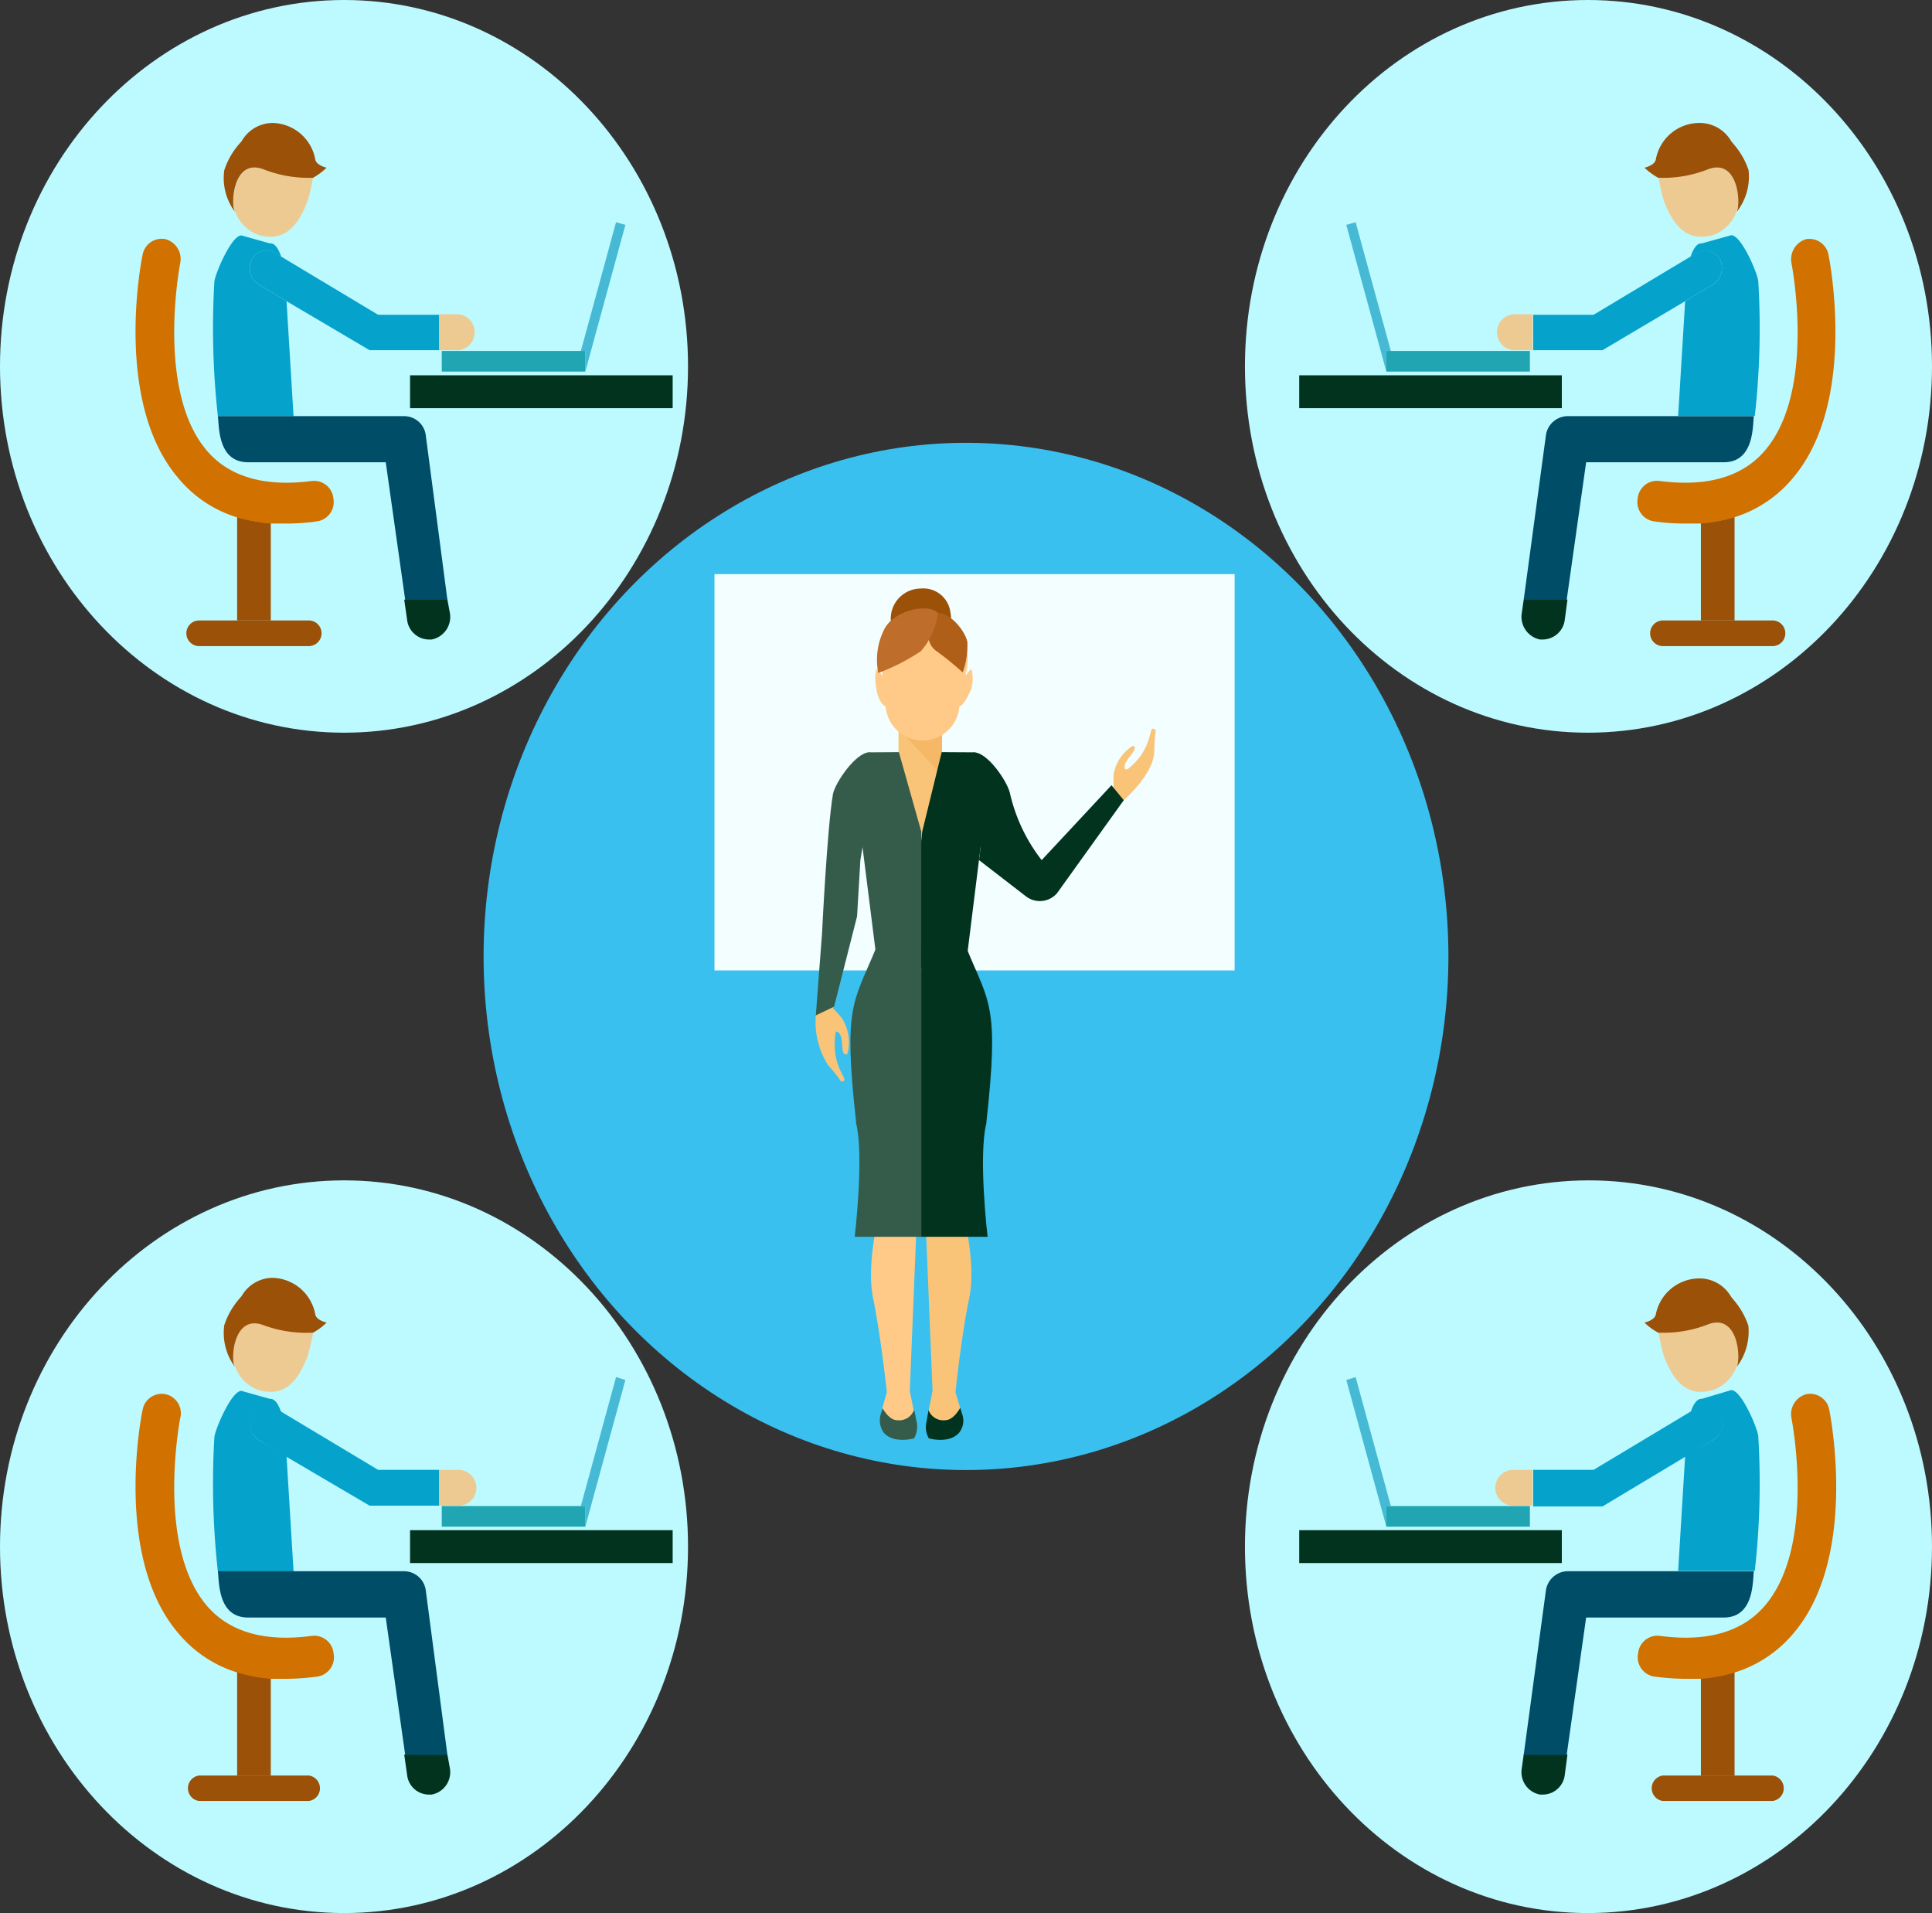 <svg xmlns="http://www.w3.org/2000/svg" viewBox="0 0 99.32 98.33"><rect x="0" y="0" width="99.32" height="98.33" fill="#333333" stroke="none"/><defs><style>.cls-1{fill:#bcfaff;}.cls-2{fill:#9b5107;}.cls-3{fill:#05a2cc;}.cls-4{fill:#02331e;}.cls-5{fill:#004d68;}.cls-6{fill:#46bad4;}.cls-7{fill:#22a5b2;}.cls-8{fill:#d07100;}.cls-9{fill:#eeca93;}.cls-10{fill:#3ac0ef;}.cls-11{fill:#f2feff;}.cls-12{fill:#f9c478;}.cls-13{fill:#f4b867;}.cls-14{fill:#ffc988;}.cls-15{fill:#355c4b;}.cls-16{fill:#af5f17;}.cls-17{fill:#bf6d2b;}</style></defs><g id="Camada_2" data-name="Camada 2"><g id="Layer_1" data-name="Layer 1"><path class="cls-1" d="M35.37,18.83c0,10.4-7.91,18.83-17.68,18.83S0,29.23,0,18.83,7.92,0,17.69,0,35.37,8.43,35.37,18.83Z"/><path class="cls-2" d="M12.19,31.89h1.73v-5a8.55,8.55,0,0,1-1.73-.32Z"/><path class="cls-2" d="M10.24,31.89a.66.66,0,0,0,0,1.32h5.63a.66.66,0,0,0,0-1.32H10.24Z"/><path class="cls-3" d="M15.09,21.38l-.36-5.9-1.46-.88a1,1,0,0,1-.33-1.26A.84.84,0,0,1,14.12,13l.34.2c-.13-.38-.32-.72-.59-.69l-1.46-.41c-.52,0-1.36,2-1.39,2.38a41.26,41.26,0,0,0,.18,6.91h3.89Z"/><path class="cls-4" d="M23,30.82H20.78l.15,1.05a1.14,1.14,0,0,0,1.1,1h.16a1.18,1.18,0,0,0,.94-1.35Z"/><path class="cls-5" d="M21.89,22.39a1.12,1.12,0,0,0-1.1-1H11.2c.07.56,0,2.34,1.52,2.37h7.11l1,7.07H23Z"/><rect class="cls-4" x="21.08" y="19.29" width="13.5" height="1.69"/><polygon class="cls-6" points="29.86 18.04 30.09 18.04 30.09 19.1 30.09 19.1 32.15 11.56 31.67 11.42 29.86 18.04"/><polygon class="cls-7" points="29.86 18.04 22.71 18.04 22.71 19.1 30.09 19.1 30.09 19.1 30.09 18.04 29.86 18.04"/><path class="cls-8" d="M16.05,24.72c-2.43.32-4.25-.2-5.41-1.55C8,20.09,9.25,13.61,9.26,13.55a1.06,1.06,0,0,0-.76-1.26,1,1,0,0,0-1.17.81c-.07.31-1.5,7.6,1.85,11.49a6.32,6.32,0,0,0,3,2,8.55,8.55,0,0,0,1.73.32c.26,0,.52,0,.79,0a11,11,0,0,0,1.58-.11,1,1,0,0,0,.86-1.17A1,1,0,0,0,16.05,24.72Z"/><path class="cls-9" d="M12.38,7.26a1.07,1.07,0,0,0-.14.16Z"/><path class="cls-9" d="M13.52,8.69c-1.3-.46-1.59,1.16-1.51,1.91a2,2,0,0,0,1.26,1.47,1.63,1.63,0,0,0,.3.07h0c1,.17,1.71-.39,2.25-1.83a11.31,11.31,0,0,0,.26-1.11s0-.07,0-.1l-.09,0A6.38,6.38,0,0,1,13.52,8.69Z"/><path class="cls-2" d="M12.08,10.89A.81.81,0,0,1,12,10.6c-.08-.75.21-2.37,1.51-1.91A6.38,6.38,0,0,0,16,9.14l.09,0a3.45,3.45,0,0,0,.7-.52s-.51-.11-.58-.41A2.28,2.28,0,0,0,14,6.32a1.85,1.85,0,0,0-1.58.94h0l-.14.16a3.85,3.85,0,0,0-.75,1.33A2.89,2.89,0,0,0,12.08,10.89Z"/><path class="cls-9" d="M23.57,18a.93.93,0,0,0,0-1.85h-1V18Z"/><path class="cls-3" d="M12.94,13.34a1,1,0,0,0,.33,1.26l1.46.88L19,18h3.57V16.18H19.44l-5-3-.34-.2A.84.84,0,0,0,12.94,13.34Z"/><path class="cls-1" d="M99.32,18.83c0,10.4-7.92,18.83-17.69,18.83S64,29.23,64,18.83,71.86,0,81.63,0,99.32,8.43,99.32,18.83Z"/><path class="cls-2" d="M89.17,31.89H87.44v-5a8.43,8.43,0,0,0,1.73-.32Z"/><path class="cls-2" d="M91.12,31.89a.66.66,0,0,1,0,1.32H85.49a.66.66,0,0,1,0-1.32h5.63Z"/><path class="cls-3" d="M86.27,21.38l.36-5.9,1.46-.88a1,1,0,0,0,.33-1.26A.84.84,0,0,0,87.24,13l-.33.2c.12-.38.32-.72.58-.69L89,12.09c.53,0,1.37,2,1.39,2.38a40.19,40.19,0,0,1-.18,6.91H86.27Z"/><path class="cls-4" d="M78.33,30.82h2.25l-.14,1.05a1.15,1.15,0,0,1-1.11,1h-.16a1.19,1.19,0,0,1-.94-1.35Z"/><path class="cls-5" d="M79.47,22.39a1.14,1.14,0,0,1,1.1-1h9.59c-.06.56,0,2.34-1.51,2.37H81.54l-1,7.07H78.33Z"/><rect class="cls-4" x="66.79" y="19.29" width="13.5" height="1.69"/><polygon class="cls-6" points="71.5 18.04 71.27 18.04 71.27 19.1 71.27 19.1 69.21 11.56 69.69 11.42 71.5 18.04"/><polygon class="cls-7" points="71.5 18.04 78.65 18.04 78.65 19.1 71.27 19.1 71.27 19.1 71.27 18.04 71.5 18.04"/><path class="cls-8" d="M85.31,24.72c2.43.32,4.25-.2,5.41-1.55,2.66-3.08,1.39-9.56,1.38-9.62a1.08,1.08,0,0,1,.76-1.26A1,1,0,0,1,94,13.1c.06.31,1.49,7.6-1.85,11.49a6.35,6.35,0,0,1-3,2,8.43,8.43,0,0,1-1.73.32q-.39,0-.78,0a11,11,0,0,1-1.59-.11,1,1,0,0,1-.86-1.17A1,1,0,0,1,85.31,24.72Z"/><path class="cls-9" d="M89,7.26a1,1,0,0,1,.13.16Z"/><path class="cls-9" d="M87.84,8.69c1.3-.46,1.59,1.16,1.51,1.91a2,2,0,0,1-1.26,1.47,1.46,1.46,0,0,1-.3.07h0c-1,.17-1.72-.39-2.26-1.83a9.42,9.42,0,0,1-.25-1.11.34.34,0,0,1,0-.1l.09,0A6.31,6.31,0,0,0,87.84,8.69Z"/><path class="cls-2" d="M89.28,10.89a.81.81,0,0,0,.07-.29c.08-.75-.21-2.37-1.51-1.91a6.31,6.31,0,0,1-2.5.45l-.09,0a3.32,3.32,0,0,1-.71-.52s.51-.11.58-.41A2.28,2.28,0,0,1,87.4,6.32,1.87,1.87,0,0,1,89,7.26h0l.13.16a3.85,3.85,0,0,1,.76,1.33A2.92,2.92,0,0,1,89.28,10.89Z"/><path class="cls-9" d="M77.79,18a.93.93,0,0,1,0-1.85h1V18Z"/><path class="cls-3" d="M88.42,13.34a1,1,0,0,1-.33,1.26l-1.46.88L82.38,18H78.82V16.18h3.1l5-3,.33-.2A.84.84,0,0,1,88.42,13.34Z"/><path class="cls-1" d="M35.37,79.5c0,10.4-7.91,18.83-17.68,18.83S0,89.9,0,79.5,7.92,60.67,17.69,60.67,35.37,69.1,35.37,79.5Z"/><path class="cls-2" d="M12.19,91.26h1.73v-5a7.91,7.91,0,0,1-1.73-.33Z"/><path class="cls-2" d="M10.24,91.26a.66.66,0,0,0,0,1.31h5.63a.66.66,0,0,0,0-1.31H10.24Z"/><path class="cls-3" d="M15.09,80.74l-.36-5.9L13.27,74a1,1,0,0,1-.33-1.25.84.84,0,0,1,1.18-.36l.34.21c-.13-.39-.32-.72-.59-.7l-1.46-.41c-.52,0-1.36,2-1.39,2.39a41.13,41.13,0,0,0,.18,6.9h3.89Z"/><path class="cls-4" d="M23,90.18H20.78l.15,1.06a1.13,1.13,0,0,0,1.1,1h.16a1.17,1.17,0,0,0,.94-1.34Z"/><path class="cls-5" d="M21.89,81.76a1.13,1.13,0,0,0-1.1-1H11.2c.07.57,0,2.35,1.52,2.38h7.11l1,7.06H23Z"/><rect class="cls-4" x="21.08" y="78.65" width="13.5" height="1.69"/><polygon class="cls-6" points="29.86 77.41 30.09 77.41 30.09 78.47 30.09 78.47 32.15 70.93 31.67 70.78 29.86 77.41"/><polygon class="cls-7" points="29.86 77.41 22.71 77.41 22.71 78.47 30.09 78.47 30.09 78.47 30.09 77.41 29.86 77.41"/><path class="cls-8" d="M16.05,84.08c-2.43.33-4.25-.19-5.41-1.54C8,79.45,9.25,73,9.26,72.91a1,1,0,0,0-.76-1.25,1,1,0,0,0-1.17.81c-.07.31-1.5,7.6,1.85,11.49a6.38,6.38,0,0,0,3,2,7.91,7.91,0,0,0,1.73.33c.26,0,.52,0,.79,0a12.6,12.6,0,0,0,1.58-.11A1,1,0,0,0,17.15,85,1,1,0,0,0,16.05,84.08Z"/><path class="cls-9" d="M12.38,66.62l-.14.16Z"/><path class="cls-9" d="M13.52,68.06c-1.3-.46-1.59,1.16-1.51,1.9a2,2,0,0,0,1.26,1.48l.3.07h0c1,.18,1.71-.38,2.25-1.82,0,0,.22-.79.26-1.11,0,0,0-.07,0-.11l-.09,0A6.33,6.33,0,0,1,13.52,68.06Z"/><path class="cls-2" d="M12.08,70.26A.88.88,0,0,1,12,70c-.08-.74.21-2.36,1.51-1.9A6.33,6.33,0,0,0,16,68.5l.09,0a3.1,3.1,0,0,0,.7-.52s-.51-.11-.58-.41A2.29,2.29,0,0,0,14,65.68a1.85,1.85,0,0,0-1.58.94h0l-.14.16a4,4,0,0,0-.75,1.33A2.93,2.93,0,0,0,12.08,70.26Z"/><path class="cls-9" d="M23.57,77.39a.92.92,0,0,0,0-1.84h-1v1.84Z"/><path class="cls-3" d="M12.94,72.71A1,1,0,0,0,13.27,74l1.46.88L19,77.39h3.57V75.55H19.44l-5-3-.34-.21A.84.84,0,0,0,12.94,72.71Z"/><path class="cls-1" d="M99.32,79.5c0,10.4-7.92,18.83-17.69,18.83S64,89.9,64,79.5s7.91-18.83,17.68-18.83S99.32,69.1,99.32,79.5Z"/><path class="cls-2" d="M89.17,91.26H87.44v-5a7.8,7.8,0,0,0,1.73-.33Z"/><path class="cls-2" d="M91.12,91.26a.66.66,0,0,1,0,1.31H85.49a.66.66,0,0,1,0-1.31h5.63Z"/><path class="cls-3" d="M86.27,80.74l.36-5.9L88.09,74a.94.94,0,0,0,.33-1.25.84.84,0,0,0-1.18-.36l-.33.21c.12-.39.32-.72.58-.7L89,71.45c.53,0,1.37,2,1.39,2.39a40.06,40.06,0,0,1-.18,6.9H86.27Z"/><path class="cls-4" d="M78.33,90.18h2.25l-.14,1.06a1.14,1.14,0,0,1-1.11,1h-.16a1.17,1.17,0,0,1-.94-1.34Z"/><path class="cls-5" d="M79.47,81.76a1.15,1.15,0,0,1,1.1-1h9.59c-.06.57,0,2.35-1.51,2.38H81.54l-1,7.06H78.33Z"/><rect class="cls-4" x="66.79" y="78.65" width="13.5" height="1.69"/><polygon class="cls-6" points="71.5 77.41 71.27 77.41 71.27 78.47 71.27 78.47 69.21 70.93 69.69 70.78 71.5 77.41"/><polygon class="cls-7" points="71.5 77.41 78.65 77.41 78.65 78.47 71.27 78.47 71.27 78.47 71.27 77.41 71.5 77.41"/><path class="cls-8" d="M85.31,84.08c2.43.33,4.25-.19,5.41-1.54,2.66-3.09,1.39-9.56,1.38-9.63a1.06,1.06,0,0,1,.76-1.25,1,1,0,0,1,1.18.81c.06.31,1.49,7.6-1.85,11.49a6.41,6.41,0,0,1-3,2,7.8,7.8,0,0,1-1.73.33q-.39,0-.78,0a12.63,12.63,0,0,1-1.59-.11A1,1,0,0,1,84.21,85,1,1,0,0,1,85.31,84.08Z"/><path class="cls-9" d="M89,66.62a1.83,1.83,0,0,1,.13.16Z"/><path class="cls-9" d="M87.84,68.06c1.3-.46,1.59,1.16,1.51,1.9a2,2,0,0,1-1.26,1.48l-.3.07h0c-1,.18-1.72-.38-2.26-1.82a10.51,10.51,0,0,1-.25-1.11.41.41,0,0,1,0-.11.16.16,0,0,0,.09,0A6.26,6.26,0,0,0,87.84,68.06Z"/><path class="cls-2" d="M89.28,70.26a.88.88,0,0,0,.07-.3c.08-.74-.21-2.36-1.51-1.9a6.26,6.26,0,0,1-2.5.44.16.16,0,0,1-.09,0,3,3,0,0,1-.71-.52s.51-.11.58-.41a2.29,2.29,0,0,1,2.28-1.86,1.87,1.87,0,0,1,1.59.94h0l.13.16a4,4,0,0,1,.76,1.33A3,3,0,0,1,89.28,70.26Z"/><path class="cls-9" d="M77.79,77.39a.92.92,0,0,1,0-1.84h1v1.84Z"/><path class="cls-3" d="M88.42,72.71A.94.94,0,0,1,88.09,74l-1.46.88-4.25,2.55H78.82V75.55h3.1l5-3,.33-.21A.84.84,0,0,1,88.42,72.71Z"/><ellipse class="cls-10" cx="49.66" cy="49.16" rx="24.8" ry="26.4"/><rect class="cls-11" x="36.73" y="29.51" width="26.74" height="20.37"/><path class="cls-2" d="M48.86,31.49a1.55,1.55,0,1,1-1.52-1.24A1.4,1.4,0,0,1,48.86,31.49Z"/><polygon class="cls-12" points="46.19 37.45 46.19 40.03 47.38 43.04 48.43 40.03 48.43 38.97 48.02 39.4 46.19 37.45"/><path class="cls-13" d="M47.36,38a1.59,1.59,0,0,1-1.16-.52h0L48.56,40l-.13-1V37.53A1.63,1.63,0,0,1,47.36,38Z"/><path class="cls-14" d="M49.32,36.3l0,0,0,0v0a1.9,1.9,0,0,1-3.79,0v0l0,0,0,0h0c-.16,0-.45-.47-.48-.95a2.17,2.17,0,0,1,0-.94h0c.06,0,.14.07.22.19l.09.13,0-.16a1.85,1.85,0,0,1-.08-.49,2.24,2.24,0,1,1,4.45,0,1.85,1.85,0,0,1-.08.49l0,.16.09-.14c.08-.11.16-.18.21-.18h0a2.17,2.17,0,0,1,0,.94C49.77,35.83,49.48,36.3,49.32,36.3Z"/><path class="cls-15" d="M47,72.46a.8.8,0,0,1-.83.51c-.34,0-.61-.31-.78-.63l-.1.31a1.09,1.09,0,0,0,.15,1c.53.58,1.55.28,1.55.28a1.2,1.2,0,0,0,.14-.81Z"/><path class="cls-14" d="M46.14,73a.8.8,0,0,0,.83-.51l-.2-1,.34-8.3-1.5-1.86h-.15s-1,3.3-.58,5.37.71,4.86.71,4.86l-.23.81C45.53,72.66,45.8,73,46.14,73Z"/><path class="cls-15" d="M47.36,48.79V63.57H43.94s.49-4.17.07-5.84l0-.07c-.67-6-.13-6.12,1-8.87Z"/><path class="cls-4" d="M47.74,72.46a.81.81,0,0,0,.83.51c.35,0,.61-.31.79-.63l.09.31a1,1,0,0,1-.15,1c-.53.58-1.55.28-1.55.28a1.14,1.14,0,0,1-.13-.81Z"/><path class="cls-12" d="M48.57,73a.81.81,0,0,1-.83-.51l.2-1-.34-8.3,1.5-1.86h.16s1,3.3.57,5.37-.71,4.86-.71,4.86l.24.81C49.18,72.66,48.92,73,48.57,73Z"/><path class="cls-12" d="M41.94,52.19a4.14,4.14,0,0,0,.63,2.56c.76.83.59.87.76.83.36-.08-.6-.66-.39-2.38,0-.35.28-.13.33.24s0,.87.29.73a2.29,2.29,0,0,0-.29-1.85c-.59-.72-.42-.33-.43-.66s.74-2.88.69-3.32S41.94,52.19,41.94,52.19Z"/><path class="cls-12" d="M57.77,41.13s1.55-1.35,1.57-2.5.15-1.06,0-1.15c-.32-.22,0,.92-1.3,2-.27.22-.3-.11-.09-.42s.56-.63.29-.73a2.18,2.18,0,0,0-1,1.53c0,1,.08.55-.13.79S57.77,41.13,57.77,41.13Z"/><path class="cls-4" d="M51.93,40.82a8.77,8.77,0,0,0,1.62,3.39l3.59-3.85.63.77-3.43,4.78a1.17,1.17,0,0,1-1.6.16l-2.41-1.86.08-.67-.35-4.87C50.79,38.67,51.83,40.23,51.93,40.82Z"/><path class="cls-4" d="M50.06,38.67c.68,0,.35,4.87.35,4.87l-.77,6.2h-3l.77-7,1-4.08Z"/><path class="cls-16" d="M47.84,31.73s-.44,1.2.28,1.72a15.65,15.65,0,0,1,1.37,1.11A4.06,4.06,0,0,0,49.73,33C49.59,32.26,48.38,31,47.84,31.73Z"/><path class="cls-17" d="M48.22,31.53a3.71,3.71,0,0,1-.88,1.94,10.5,10.5,0,0,1-2.19,1.12,3.48,3.48,0,0,1,.31-2.25C46,31.29,47.87,31,48.22,31.53Z"/><path class="cls-15" d="M42.82,40.82c-.3,1.76-.56,7.14-.56,7.14l-.32,4.23.94-.45,1.18-4.64.17-2.89.11-.67.35-4.87C44,38.67,42.93,40.23,42.82,40.82Z"/><path class="cls-15" d="M44.69,38.67c-.67,0-.35,4.87-.35,4.87l.78,6.2h2.24l0-7-1.15-4.08Z"/><path class="cls-4" d="M47.36,48.79V63.57h3.41s-.49-4.17-.06-5.84l0-.07c.67-6,.13-6.12-1-8.87Z"/></g></g></svg>